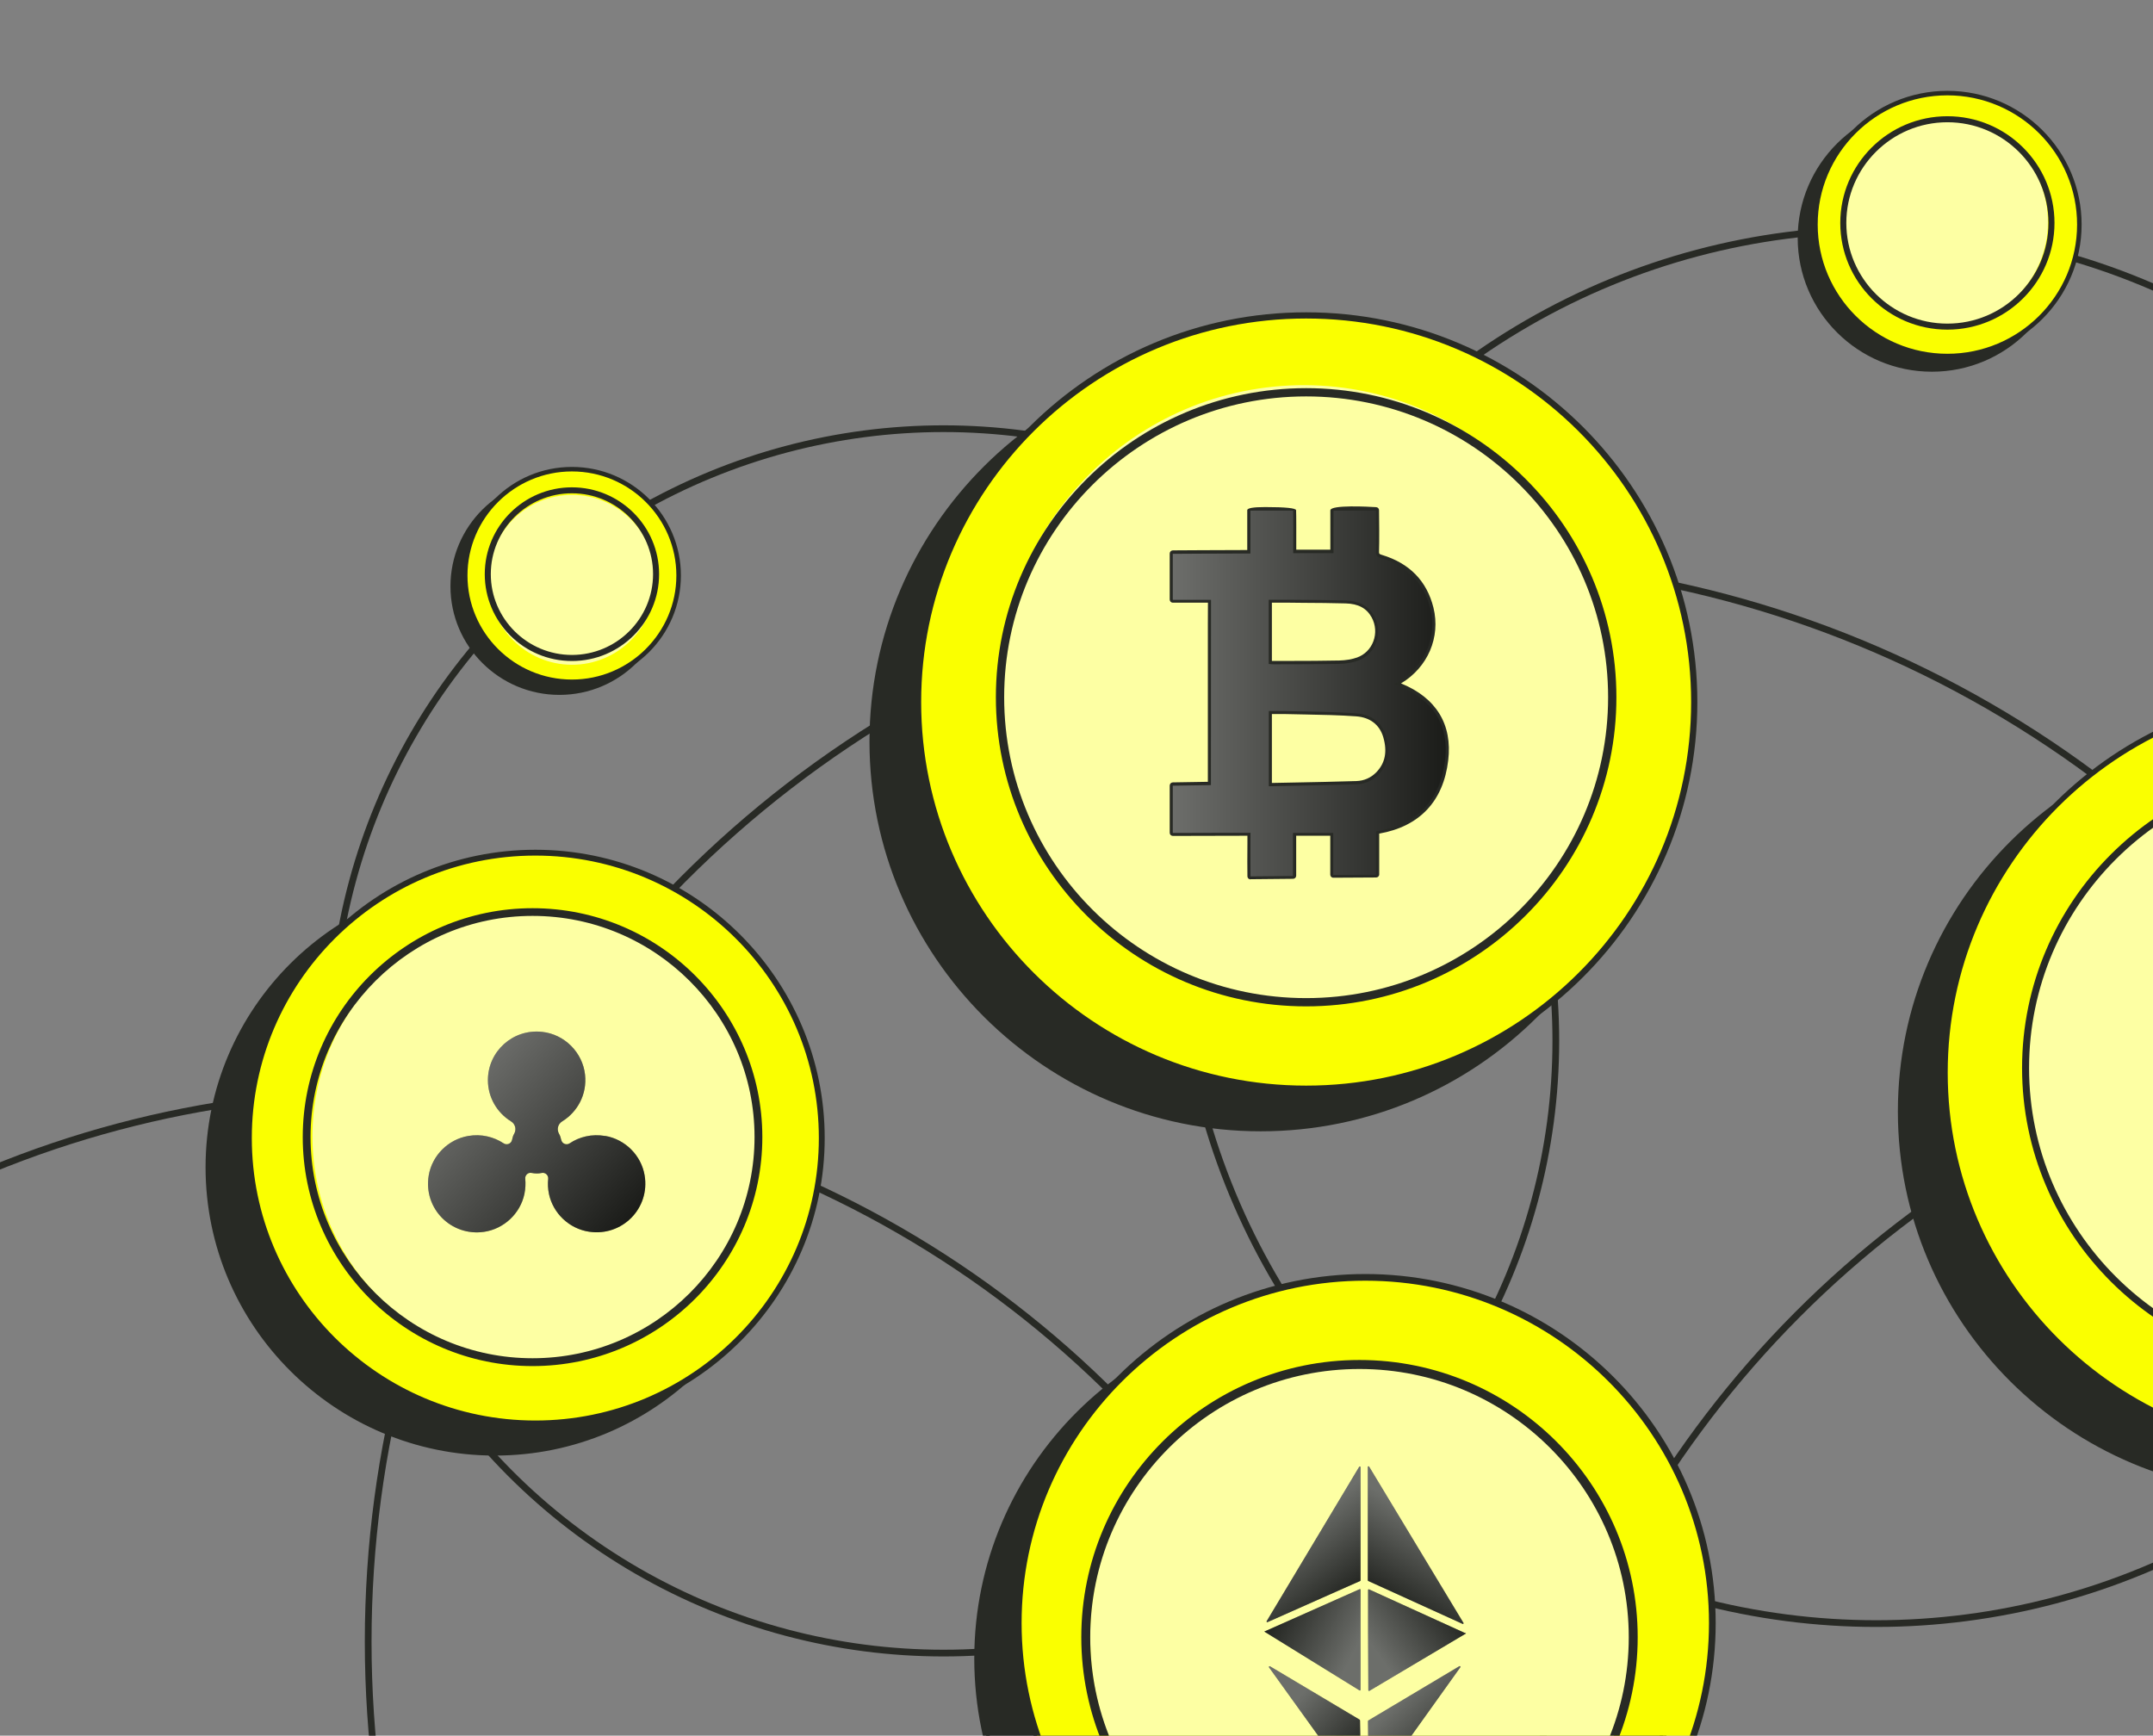 <svg width="100%" height="100%" viewBox="0 0 320 258" fill="none" xmlns="http://www.w3.org/2000/svg">
<rect x="0" y="0" width="320" height="258" fill="#808080" stroke="none"/>
<g clip-path="url(#clip0_204_2468)">
<circle cx="215.306" cy="244.031" r="160.584" stroke="#282A25"/>
<circle cx="278.863" cy="137.737" r="103.602" stroke="#282A25"/>
<circle cx="140.242" cy="154.723" r="91" stroke="#282A25"/>
<circle cx="56.961" cy="315.807" r="153.461" stroke="#282A25"/>
<circle cx="375.842" cy="303.752" r="153.461" stroke="#282A25"/>
<path d="M393.408 180.797C402.058 150.877 384.727 119.635 354.699 111.016C324.67 102.396 293.314 119.664 284.664 149.585C276.013 179.505 293.344 210.747 323.373 219.366C353.402 227.985 384.757 210.717 393.408 180.797Z" fill="#282A25"/>
<path d="M339.059 221.98C307.646 221.98 282.081 196.517 282.081 165.208C282.081 133.898 307.646 108.436 339.059 108.436C370.472 108.436 396.038 133.898 396.038 165.208C396.038 196.517 370.483 221.98 339.059 221.98ZM339.059 109.213C308.073 109.213 282.861 134.333 282.861 165.208C282.861 196.082 308.073 221.202 339.059 221.202C370.046 221.202 395.257 196.082 395.257 165.208C395.257 134.333 370.046 109.213 339.059 109.213Z" fill="#282A25"/>
<path d="M401.097 170.851C407.423 140.358 387.743 110.53 357.141 104.226C326.538 97.923 296.601 117.531 290.274 148.024C283.948 178.516 303.628 208.344 334.231 214.648C364.833 220.951 394.771 201.343 401.097 170.851Z" fill="#FAFF00"/>
<path opacity="0.64" d="M388.216 156.561C387.115 132.288 366.8 113.512 342.841 114.624C318.882 115.736 300.353 136.314 301.454 160.587C302.555 184.86 322.87 203.636 346.828 202.524C370.787 201.412 389.317 180.833 388.216 156.561Z" fill="white"/>
<path d="M345.686 216.216C314.273 216.216 288.708 190.754 288.708 159.444C288.708 128.134 314.273 102.672 345.686 102.672C377.099 102.672 402.665 128.134 402.665 159.444C402.665 190.754 377.11 216.216 345.686 216.216ZM345.686 103.449C314.7 103.449 289.488 128.57 289.488 159.444C289.488 190.318 314.7 215.439 345.686 215.439C376.673 215.439 401.884 190.318 401.884 159.444C401.884 128.57 376.673 103.449 345.686 103.449Z" fill="#282A25"/>
<path d="M345.688 203.734C320.788 203.734 300.54 183.549 300.54 158.75C300.54 133.951 320.799 113.766 345.688 113.766C370.577 113.766 390.836 133.951 390.836 158.75C390.836 183.549 370.577 203.734 345.688 203.734ZM345.688 114.802C321.371 114.802 301.581 134.521 301.581 158.75C301.581 182.979 321.371 202.698 345.688 202.698C370.004 202.698 389.795 182.979 389.795 158.75C389.795 134.521 370.004 114.802 345.688 114.802Z" fill="#282A25"/>
<path d="M196.883 297.931C225.373 297.931 248.469 274.918 248.469 246.531C248.469 218.143 225.373 195.131 196.883 195.131C168.392 195.131 145.296 218.143 145.296 246.531C145.296 274.918 168.392 297.931 196.883 297.931Z" fill="#282A25"/>
<path d="M196.883 298.422C168.161 298.422 144.805 275.15 144.805 246.532C144.805 217.915 168.161 194.643 196.883 194.643C225.604 194.643 248.961 217.915 248.961 246.532C248.961 275.15 225.604 298.422 196.883 298.422ZM196.883 195.635C168.719 195.635 145.801 218.471 145.801 246.532C145.801 274.594 168.719 297.43 196.883 297.43C225.046 297.43 247.965 274.594 247.965 246.532C247.965 218.471 225.046 195.635 196.883 195.635Z" fill="#282A25"/>
<path d="M253.109 253.204C259.712 225.589 242.597 197.87 214.882 191.291C187.167 184.712 159.347 201.765 152.744 229.38C146.142 256.995 163.256 284.714 190.971 291.293C218.686 297.871 246.506 280.818 253.109 253.204Z" fill="#FAFF00"/>
<path opacity="0.64" d="M242.513 241.461C241.492 218.957 222.657 201.55 200.445 202.581C178.232 203.612 161.053 222.691 162.074 245.194C163.094 267.698 181.929 285.106 204.141 284.075C226.354 283.044 243.533 263.965 242.513 241.461Z" fill="white"/>
<path d="M202.923 293.156C174.202 293.156 150.845 269.884 150.845 241.267C150.845 212.649 174.202 189.377 202.923 189.377C231.644 189.377 255.001 212.649 255.001 241.267C255.001 269.884 231.644 293.156 202.923 293.156ZM202.923 190.369C174.759 190.369 151.841 213.205 151.841 241.267C151.841 269.328 174.759 292.164 202.923 292.164C231.086 292.164 254.005 269.328 254.005 241.267C254.005 213.205 231.086 190.369 202.923 190.369Z" fill="#282A25"/>
<path d="M202.061 284.555C179.262 284.555 160.712 266.072 160.712 243.356C160.712 220.639 179.262 202.156 202.061 202.156C224.86 202.156 243.41 220.639 243.41 243.356C243.41 266.072 224.86 284.555 202.061 284.555ZM202.061 203.493C179.992 203.493 162.04 221.38 162.04 243.369C162.04 265.358 179.992 283.245 202.061 283.245C224.13 283.245 242.082 265.358 242.082 243.369C242.082 221.38 224.13 203.493 202.061 203.493Z" fill="#282A25"/>
<path d="M202.022 218.021L188.266 240.976C188.212 241.068 188.305 241.174 188.398 241.121L202.155 235.009C202.155 235.009 202.221 234.956 202.221 234.916V218.087C202.221 217.981 202.075 217.942 202.022 218.034V218.021Z" fill="#282A25"/>
<path d="M217.517 241.24L203.495 218.007C203.442 217.914 203.296 217.954 203.296 218.06V234.915C203.296 234.915 203.322 234.995 203.362 235.008L217.384 241.385C217.477 241.425 217.57 241.319 217.517 241.24Z" fill="#282A25"/>
<path d="M188.052 242.458L187.906 242.524L202.061 251.269C202.127 251.309 202.22 251.269 202.22 251.177V236.319C202.22 236.24 202.141 236.187 202.074 236.226L188.052 242.458Z" fill="#282A25"/>
<path d="M202.327 266.576L202.141 255.714C202.141 255.714 202.114 255.648 202.088 255.621L188.756 247.683C188.663 247.63 188.544 247.749 188.61 247.842L202.128 266.642C202.194 266.722 202.327 266.682 202.327 266.576Z" fill="#282A25"/>
<path d="M216.906 247.669L203.375 255.74C203.375 255.74 203.322 255.793 203.322 255.832L203.428 266.549C203.428 266.655 203.561 266.695 203.628 266.615L217.052 247.828C217.119 247.735 217.012 247.616 216.906 247.669Z" fill="#282A25"/>
<path d="M217.729 242.735L203.481 236.252C203.415 236.226 203.335 236.266 203.335 236.345V242.59L203.375 251.242C203.375 251.322 203.468 251.375 203.534 251.335L217.901 242.801L217.742 242.722L217.729 242.735Z" fill="#282A25"/>
<g style="mix-blend-mode:overlay" opacity="0.32">
<path d="M202.022 218.021L188.266 240.976C188.212 241.068 188.305 241.174 188.398 241.121L202.155 235.009C202.155 235.009 202.221 234.956 202.221 234.916V218.087C202.221 217.981 202.075 217.942 202.022 218.034V218.021Z" fill="url(#paint0_linear_204_2468)"/>
<path d="M217.517 241.24L203.495 218.007C203.442 217.914 203.296 217.954 203.296 218.06V234.915C203.296 234.915 203.322 234.995 203.362 235.008L217.384 241.385C217.477 241.425 217.57 241.319 217.517 241.24Z" fill="url(#paint1_linear_204_2468)"/>
<path d="M188.052 242.458L187.906 242.524L202.061 251.269C202.127 251.309 202.22 251.269 202.22 251.177V236.319C202.22 236.24 202.141 236.187 202.074 236.226L188.052 242.458Z" fill="url(#paint2_linear_204_2468)"/>
<path d="M202.327 266.576L202.141 255.714C202.141 255.714 202.114 255.648 202.088 255.621L188.756 247.683C188.663 247.63 188.544 247.749 188.61 247.842L202.128 266.642C202.194 266.722 202.327 266.682 202.327 266.576Z" fill="url(#paint3_linear_204_2468)"/>
<path d="M216.906 247.669L203.375 255.74C203.375 255.74 203.322 255.793 203.322 255.832L203.428 266.549C203.428 266.655 203.561 266.695 203.628 266.615L217.052 247.828C217.119 247.735 217.012 247.616 216.906 247.669Z" fill="url(#paint4_linear_204_2468)"/>
<path d="M217.729 242.735L203.481 236.252C203.415 236.226 203.335 236.266 203.335 236.345V242.59L203.375 251.242C203.375 251.322 203.468 251.375 203.534 251.335L217.901 242.801L217.742 242.722L217.729 242.735Z" fill="url(#paint5_linear_204_2468)"/>
</g>
<path d="M244.283 119.562C249.459 88.238 228.17 58.665 196.733 53.507C165.295 48.35 135.614 69.561 130.438 100.885C125.262 132.209 146.55 161.783 177.988 166.94C209.425 172.098 239.107 150.886 244.283 119.562Z" fill="#282A25"/>
<path d="M187.376 168.164C155.315 168.164 129.231 142.175 129.231 110.23C129.231 78.284 155.315 52.295 187.376 52.295C219.438 52.295 245.521 78.284 245.521 110.23C245.521 142.175 219.438 168.164 187.376 168.164ZM187.376 53.216C155.82 53.216 130.156 78.787 130.156 110.23C130.156 141.672 155.82 167.243 187.376 167.243C218.933 167.243 244.597 141.672 244.597 110.23C244.597 78.787 218.933 53.216 187.376 53.216Z" fill="#282A25"/>
<path d="M251.22 112.755C255.868 81.349 234.085 52.135 202.566 47.503C171.046 42.871 141.725 64.575 137.077 95.981C132.428 127.386 154.211 156.601 185.731 161.233C217.25 165.865 246.571 144.16 251.22 112.755Z" fill="#FAFF00"/>
<path opacity="0.64" d="M239.066 101.097C237.916 75.75 216.702 56.143 191.683 57.304C166.664 58.466 147.314 79.955 148.464 105.302C149.614 130.649 170.828 150.256 195.847 149.095C220.866 147.934 240.216 126.444 239.066 101.097Z" fill="white"/>
<path d="M194.132 162.293C162.071 162.293 135.987 136.304 135.987 104.358C135.987 72.413 162.071 46.424 194.132 46.424C226.194 46.424 252.277 72.413 252.277 104.358C252.277 136.304 226.194 162.293 194.132 162.293ZM194.132 47.345C162.576 47.345 136.912 72.916 136.912 104.358C136.912 135.801 162.576 161.372 194.132 161.372C225.689 161.372 251.353 135.801 251.353 104.358C251.353 72.916 225.689 47.345 194.132 47.345Z" fill="#282A25"/>
<path d="M194.131 149.592C168.701 149.592 148.017 128.982 148.017 103.645C148.017 78.307 168.701 57.697 194.131 57.697C219.561 57.697 240.245 78.307 240.245 103.645C240.245 128.982 219.561 149.592 194.131 149.592ZM194.131 58.925C169.379 58.925 149.249 78.982 149.249 103.645C149.249 128.307 169.379 148.364 194.131 148.364C218.883 148.364 239.012 128.307 239.012 103.645C239.012 78.982 218.883 58.925 194.131 58.925Z" fill="#282A25"/>
<path d="M198.162 130.041C198.162 128.776 198.162 125.104 198.162 123.814H192.171C192.171 125.19 192.196 128.899 192.171 130.213L185.86 130.274C185.835 128.96 185.86 125.239 185.86 123.789C184.861 123.789 183.949 123.789 183.025 123.789C181.04 123.789 174.31 123.814 174.31 123.814V116.789L179.98 116.703C179.98 116.703 179.98 99.716 179.992 92.654C179.992 92.433 179.992 89.166 179.992 89.166H174.31V82.325C174.31 82.325 182.075 82.276 184.911 82.276C185.206 82.276 185.49 82.276 185.847 82.276C185.847 80.888 185.847 77.191 185.847 75.901C185.847 75.877 192.196 75.901 192.196 75.901C192.245 77.142 192.208 80.888 192.208 82.227H198.199C198.199 80.888 198.186 77.191 198.199 75.901H204.51C204.535 77.179 204.559 80.679 204.51 81.944C204.485 82.546 204.658 82.779 205.262 82.964C209.071 84.118 211.647 86.599 212.596 90.468C213.693 94.914 211.61 99.274 207.555 101.473C207.444 101.534 207.345 101.596 207.148 101.706C212.596 103.598 215.456 107.282 214.778 113.018C214.075 118.987 210.624 122.623 204.522 123.568C204.522 124.944 204.522 128.678 204.522 130.029L198.162 130.066V130.041ZM188.584 116.875C192.985 116.776 197.299 116.715 201.626 116.58C202.858 116.543 203.98 116.064 204.855 115.18C206.47 113.534 206.642 111.544 206.038 109.468C205.41 107.319 203.733 106.201 201.638 106.042C198.125 105.784 194.587 105.784 191.074 105.698C190.26 105.673 189.434 105.698 188.584 105.698V116.887V116.875ZM188.584 98.697C188.855 98.722 189.077 98.746 189.299 98.746C192.553 98.734 195.807 98.746 199.049 98.685C199.986 98.66 200.96 98.525 201.835 98.206C204.51 97.248 205.644 94.067 204.263 91.586C203.339 89.903 201.786 89.314 199.998 89.264C197.126 89.178 194.242 89.178 191.37 89.154C190.458 89.154 189.533 89.154 188.572 89.154V98.697H188.584Z" fill="#282A25"/>
<path d="M185.86 130.716C185.613 130.716 185.404 130.52 185.404 130.262C185.379 129.291 185.391 127.019 185.404 125.312V124.231H184.874L174.322 124.256C174.199 124.256 174.088 124.207 173.989 124.121C173.903 124.035 173.854 123.912 173.854 123.789V116.764C173.854 116.518 174.051 116.309 174.31 116.297L179.524 116.211V92.617C179.536 92.445 179.536 90.492 179.536 89.583H174.31C174.051 89.583 173.854 89.374 173.854 89.117V82.275C173.854 82.018 174.063 81.821 174.31 81.809C174.31 81.809 182.075 81.76 184.911 81.76H185.379V80.74C185.379 79.058 185.379 76.798 185.379 75.84C185.379 75.528 186.262 75.373 188.029 75.373C191.103 75.373 192.639 75.533 192.639 75.852C192.676 76.785 192.664 79.131 192.664 80.838V81.71H197.73V80.691C197.73 79.033 197.73 76.785 197.73 75.84C197.829 75.017 203.413 75.311 204.535 75.385C204.769 75.397 204.966 75.594 204.966 75.84C204.991 77.105 205.015 80.63 204.966 81.919C204.954 82.3 204.978 82.362 205.398 82.484C209.502 83.725 212.066 86.365 213.052 90.32C214.137 94.73 212.214 99.2 208.233 101.583C213.459 103.72 215.888 107.663 215.247 113.03C214.532 119.097 210.994 122.855 204.991 123.912V124.98C204.991 126.675 204.991 128.984 204.991 129.979C204.991 130.237 204.781 130.434 204.535 130.434L198.174 130.47C197.915 130.47 197.718 130.262 197.718 130.016C197.718 129.083 197.718 126.835 197.718 125.201V124.231H192.652V125.275C192.652 126.958 192.664 129.205 192.652 130.176C192.652 130.421 192.442 130.63 192.196 130.63L185.884 130.691L185.86 130.716ZM184.861 123.31H185.847C186.106 123.31 186.303 123.519 186.303 123.777V125.324C186.303 126.798 186.303 128.689 186.303 129.795L191.703 129.746C191.703 128.64 191.703 126.761 191.703 125.312V123.801C191.703 123.543 191.912 123.334 192.159 123.334H198.149C198.408 123.334 198.606 123.543 198.606 123.801V125.226C198.606 126.626 198.606 128.481 198.606 129.574L204.042 129.537C204.042 128.407 204.042 126.466 204.042 124.993V123.531C204.042 123.298 204.202 123.113 204.436 123.077C210.304 122.168 213.619 118.753 214.31 112.932C214.926 107.663 212.461 104.015 206.988 102.111C206.815 102.05 206.692 101.902 206.679 101.718C206.667 101.534 206.753 101.362 206.901 101.276L207.32 101.03C211.228 98.918 213.163 94.705 212.128 90.541C211.228 86.918 208.874 84.511 205.102 83.369C204.3 83.123 203.992 82.693 204.017 81.895C204.054 80.752 204.042 77.817 204.017 76.319C202.858 76.319 199.764 76.319 198.618 76.319C198.618 77.375 198.618 79.254 198.618 80.703V82.177C198.618 82.435 198.408 82.644 198.162 82.644H192.171C191.912 82.644 191.715 82.435 191.715 82.177V80.838C191.715 79.365 191.74 77.4 191.715 76.306C190.556 76.306 187.425 76.306 186.279 76.306C186.279 77.412 186.279 79.303 186.279 80.752V82.226C186.279 82.484 186.069 82.693 185.823 82.693H184.898C182.482 82.693 176.467 82.742 174.766 82.742V88.662H179.992C180.251 88.662 180.448 88.871 180.448 89.129C180.448 89.129 180.448 92.396 180.448 92.617V116.665C180.436 116.923 180.226 117.12 179.98 117.132L174.766 117.218V123.334L184.861 123.31ZM188.584 117.316C188.461 117.316 188.35 117.267 188.263 117.181C188.177 117.095 188.128 116.972 188.128 116.85V105.661C188.128 105.403 188.337 105.194 188.584 105.194H189.385C189.964 105.194 190.532 105.194 191.086 105.194C192.06 105.218 193.034 105.243 194.02 105.255C196.535 105.304 199.136 105.354 201.687 105.538C204.103 105.722 205.854 107.085 206.495 109.296C207.222 111.765 206.778 113.84 205.188 115.449C204.239 116.42 203.006 116.948 201.638 116.997C198.507 117.095 195.388 117.157 192.233 117.218L188.596 117.292L188.584 117.316ZM189.04 106.127V116.383L192.208 116.321C195.364 116.26 198.482 116.199 201.601 116.1C202.735 116.063 203.733 115.621 204.522 114.835C205.878 113.46 206.223 111.74 205.595 109.579C205.052 107.736 203.647 106.643 201.601 106.483C199.074 106.299 196.485 106.25 193.983 106.201C193.009 106.176 192.023 106.164 191.049 106.14C190.495 106.127 189.94 106.14 189.373 106.14H189.028L189.04 106.127ZM189.287 99.176C189.126 99.176 188.966 99.163 188.793 99.151L188.535 99.126C188.288 99.114 188.103 98.905 188.103 98.672V89.129C188.103 88.871 188.313 88.662 188.559 88.662H189.471C190.112 88.662 190.741 88.662 191.357 88.662L193.65 88.687C195.77 88.699 197.891 88.724 199.998 88.773C202.217 88.834 203.733 89.669 204.646 91.327C205.385 92.666 205.496 94.238 204.954 95.663C204.424 97.038 203.339 98.119 201.971 98.598C201.12 98.905 200.097 99.077 199.037 99.102C196.609 99.151 194.18 99.163 191.752 99.163H189.274L189.287 99.176ZM189.04 98.242C189.126 98.242 189.2 98.242 189.299 98.242H191.777C194.205 98.242 196.621 98.23 199.049 98.181C200.011 98.156 200.935 98.009 201.687 97.739C202.809 97.346 203.696 96.461 204.116 95.344C204.559 94.177 204.473 92.875 203.869 91.769C203.117 90.406 201.884 89.743 199.998 89.694C197.891 89.632 195.783 89.62 193.663 89.608L191.37 89.583C190.753 89.583 190.125 89.583 189.496 89.583H189.04V98.242Z" fill="#282A25"/>
<path style="mix-blend-mode:overlay" opacity="0.32" d="M198.162 130.041C198.162 128.776 198.162 125.104 198.162 123.814H192.171C192.171 125.19 192.196 128.899 192.171 130.213L185.86 130.274C185.835 128.96 185.86 125.239 185.86 123.789C184.861 123.789 183.949 123.789 183.025 123.789C181.04 123.789 174.31 123.814 174.31 123.814V116.789L179.98 116.703C179.98 116.703 179.98 99.716 179.992 92.654C179.992 92.433 179.992 89.166 179.992 89.166H174.31V82.325C174.31 82.325 182.075 82.276 184.911 82.276C185.206 82.276 185.49 82.276 185.847 82.276C185.847 80.888 185.847 77.191 185.847 75.901C185.847 75.877 192.196 75.901 192.196 75.901C192.245 77.142 192.208 80.888 192.208 82.227H198.199C198.199 80.888 198.186 77.191 198.199 75.901H204.51C204.535 77.179 204.559 80.679 204.51 81.944C204.485 82.546 204.658 82.779 205.262 82.964C209.071 84.118 211.647 86.599 212.596 90.468C213.693 94.914 211.61 99.274 207.555 101.473C207.444 101.534 207.345 101.596 207.148 101.706C212.596 103.598 215.456 107.282 214.778 113.018C214.075 118.987 210.624 122.623 204.522 123.568C204.522 124.944 204.522 128.678 204.522 130.029L198.162 130.066V130.041ZM188.584 116.875C192.985 116.776 197.299 116.715 201.626 116.58C202.858 116.543 203.98 116.064 204.855 115.18C206.47 113.534 206.642 111.544 206.038 109.468C205.41 107.319 203.733 106.201 201.638 106.042C198.125 105.784 194.587 105.784 191.074 105.698C190.26 105.673 189.434 105.698 188.584 105.698V116.887V116.875ZM188.584 98.697C188.855 98.722 189.077 98.746 189.299 98.746C192.553 98.734 195.807 98.746 199.049 98.685C199.986 98.66 200.96 98.525 201.835 98.206C204.51 97.248 205.644 94.067 204.263 91.586C203.339 89.903 201.786 89.314 199.998 89.264C197.126 89.178 194.242 89.178 191.37 89.154C190.458 89.154 189.533 89.154 188.572 89.154V98.697H188.584Z" fill="url(#paint6_linear_204_2468)"/>
<path d="M115.572 180.395C119.384 157.274 103.663 135.451 80.458 131.652C57.253 127.854 35.35 143.518 31.538 166.639C27.725 189.76 43.446 211.583 66.652 215.382C89.857 219.181 111.759 203.517 115.572 180.395Z" fill="#282A25"/>
<path d="M73.562 216.363C49.849 216.363 30.553 197.136 30.553 173.51C30.553 149.883 49.849 130.656 73.562 130.656C97.274 130.656 116.571 149.883 116.571 173.51C116.571 197.136 97.274 216.363 73.562 216.363ZM73.562 131.522C50.325 131.522 31.422 150.357 31.422 173.51C31.422 196.663 50.325 215.497 73.562 215.497C96.799 215.497 115.701 196.663 115.701 173.51C115.701 150.357 96.799 131.522 73.562 131.522Z" fill="#282A25"/>
<path d="M120.588 180.573C126.904 158.003 113.661 134.604 91.008 128.311C68.356 122.018 44.873 135.213 38.556 157.783C32.24 180.354 45.483 203.752 68.136 210.045C90.788 216.339 114.272 203.143 120.588 180.573Z" fill="#FAFF00"/>
<path opacity="0.64" d="M112.703 167.379C111.863 148.852 96.356 134.52 78.068 135.369C59.781 136.218 45.637 151.925 46.477 170.453C47.318 188.98 62.824 203.312 81.112 202.463C99.4 201.614 113.543 185.907 112.703 167.379Z" fill="white"/>
<path d="M79.566 212.019C55.853 212.019 36.557 192.792 36.557 169.166C36.557 145.539 55.853 126.312 79.566 126.312C103.278 126.312 122.575 145.539 122.575 169.166C122.575 192.792 103.278 212.019 79.566 212.019ZM79.566 127.179C56.328 127.179 37.426 146.013 37.426 169.166C37.426 192.319 56.328 211.153 79.566 211.153C102.803 211.153 121.705 192.319 121.705 169.166C121.705 146.013 102.803 127.179 79.566 127.179Z" fill="#282A25"/>
<path d="M79.152 203.062C60.319 203.062 44.997 187.796 44.997 169.031C44.997 150.266 60.319 135 79.152 135C97.985 135 113.306 150.266 113.306 169.031C113.306 187.796 97.985 203.062 79.152 203.062ZM79.152 136.143C60.956 136.143 46.156 150.89 46.156 169.019C46.156 187.149 60.956 201.896 79.152 201.896C97.347 201.896 112.147 187.149 112.147 169.019C112.147 150.89 97.347 136.143 79.152 136.143Z" fill="#282A25"/>
<path d="M89.936 168.856C87.978 168.521 86.124 168.971 84.663 169.953C84.188 170.265 83.551 170.011 83.423 169.457C83.342 169.11 83.238 168.775 83.11 168.567C82.716 167.909 82.902 167.089 83.562 166.685C85.834 165.288 87.271 162.678 86.958 159.756C86.599 156.442 83.91 153.74 80.584 153.382C76.215 152.897 72.517 156.292 72.517 160.553C72.517 163.151 73.897 165.415 75.948 166.685C76.609 167.089 76.794 167.909 76.4 168.567C76.272 168.775 76.168 169.11 76.099 169.457C75.971 170.011 75.334 170.265 74.859 169.953C73.387 168.983 71.544 168.521 69.585 168.856C66.618 169.364 64.219 171.754 63.721 174.722C62.898 179.63 67.047 183.822 71.95 183.106C74.893 182.679 77.327 180.392 77.941 177.494C78.104 176.708 78.138 175.946 78.069 175.219C78.011 174.688 78.486 174.237 79.019 174.353C79.263 174.399 79.506 174.434 79.772 174.434C80.039 174.434 80.282 174.41 80.526 174.353C81.047 174.249 81.522 174.688 81.476 175.219C81.395 175.946 81.43 176.708 81.592 177.482C82.206 180.381 84.629 182.667 87.584 183.094C92.486 183.81 96.635 179.618 95.812 174.711C95.314 171.743 92.927 169.353 89.948 168.844L89.936 168.856Z" fill="#282A25"/>
<path style="mix-blend-mode:overlay" opacity="0.32" d="M89.936 168.856C87.978 168.521 86.124 168.971 84.663 169.953C84.188 170.265 83.551 170.011 83.423 169.457C83.342 169.11 83.238 168.775 83.11 168.567C82.716 167.909 82.902 167.089 83.562 166.685C85.834 165.288 87.271 162.678 86.958 159.756C86.599 156.442 83.91 153.74 80.584 153.382C76.215 152.897 72.517 156.292 72.517 160.553C72.517 163.151 73.897 165.415 75.948 166.685C76.609 167.089 76.794 167.909 76.4 168.567C76.272 168.775 76.168 169.11 76.099 169.457C75.971 170.011 75.334 170.265 74.859 169.953C73.387 168.983 71.544 168.521 69.585 168.856C66.618 169.364 64.219 171.754 63.721 174.722C62.898 179.63 67.047 183.822 71.95 183.106C74.893 182.679 77.327 180.392 77.941 177.494C78.104 176.708 78.138 175.946 78.069 175.219C78.011 174.688 78.486 174.237 79.019 174.353C79.263 174.399 79.506 174.434 79.772 174.434C80.039 174.434 80.282 174.41 80.526 174.353C81.047 174.249 81.522 174.688 81.476 175.219C81.395 175.946 81.43 176.708 81.592 177.482C82.206 180.381 84.629 182.667 87.584 183.094C92.486 183.81 96.635 179.618 95.812 174.711C95.314 171.743 92.927 169.353 89.948 168.844L89.936 168.856Z" fill="url(#paint7_linear_204_2468)"/>
<path d="M98.595 90.763C100.593 82.263 95.297 73.758 86.766 71.767C78.234 69.777 69.699 75.054 67.701 83.554C65.704 92.055 71 100.559 79.531 102.55C88.062 104.54 96.597 99.263 98.595 90.763Z" fill="#282A25"/>
<path d="M83.148 103.292C74.215 103.292 66.951 96.055 66.951 87.154C66.951 78.253 74.215 71.016 83.148 71.016C92.082 71.016 99.345 78.253 99.345 87.154C99.345 96.055 92.082 103.292 83.148 103.292ZM83.148 71.687C74.592 71.687 67.625 78.629 67.625 87.154C67.625 95.68 74.592 102.622 83.148 102.622C91.705 102.622 98.672 95.68 98.672 87.154C98.672 78.629 91.705 71.687 83.148 71.687Z" fill="#282A25"/>
<path d="M100.446 89.181C102.466 80.686 97.192 72.168 88.666 70.155C80.14 68.142 71.591 73.397 69.571 81.892C67.551 90.387 72.825 98.905 81.35 100.918C89.876 102.931 98.425 97.676 100.446 89.181Z" fill="#FAFF00"/>
<path opacity="0.64" d="M97.469 85.611C97.153 78.646 91.323 73.258 84.448 73.577C77.573 73.896 72.255 79.802 72.572 86.767C72.887 93.732 78.717 99.12 85.592 98.801C92.468 98.482 97.785 92.577 97.469 85.611Z" fill="white"/>
<path d="M85.005 101.683C76.071 101.683 68.808 94.446 68.808 85.545C68.808 76.644 76.071 69.406 85.005 69.406C93.938 69.406 101.202 76.644 101.202 85.545C101.202 94.446 93.938 101.683 85.005 101.683ZM85.005 70.077C76.448 70.077 69.481 77.019 69.481 85.545C69.481 94.07 76.448 101.012 85.005 101.012C93.561 101.012 100.528 94.07 100.528 85.545C100.528 77.019 93.561 70.077 85.005 70.077Z" fill="#282A25"/>
<path d="M85.006 98.257C77.859 98.257 72.05 92.469 72.05 85.348C72.05 78.227 77.859 72.439 85.006 72.439C92.152 72.439 97.961 78.227 97.961 85.348C97.961 92.469 92.152 98.257 85.006 98.257ZM85.006 73.325C78.353 73.325 72.948 78.719 72.948 85.339C72.948 91.959 78.362 97.354 85.006 97.354C91.65 97.354 97.064 91.959 97.064 85.339C97.064 78.719 91.65 73.325 85.006 73.325Z" fill="#282A25"/>
<path d="M306.483 38.525C308.229 27.876 300.98 17.832 290.293 16.092C279.605 14.352 269.525 21.575 267.778 32.224C266.032 42.873 273.28 52.916 283.968 54.657C294.656 56.397 304.736 49.174 306.483 38.525Z" fill="#282A25"/>
<path d="M287.142 55.254C276.144 55.254 267.192 46.335 267.192 35.376C267.192 24.417 276.144 15.498 287.142 15.498C298.141 15.498 307.092 24.417 307.092 35.376C307.092 46.335 298.141 55.254 287.142 55.254ZM287.142 16.169C276.512 16.169 267.866 24.784 267.866 35.376C267.866 45.968 276.512 54.583 287.142 54.583C297.773 54.583 306.419 45.968 306.419 35.376C306.419 24.784 297.773 16.169 287.142 16.169Z" fill="#282A25"/>
<path d="M308.701 36.896C310.656 26.282 303.606 16.1 292.954 14.152C282.302 12.204 272.083 19.229 270.128 29.842C268.173 40.455 275.223 50.638 285.875 52.586C296.526 54.533 306.746 47.509 308.701 36.896Z" fill="#FAFF00"/>
<path opacity="0.64" d="M304.368 32.295C303.982 23.778 296.853 17.19 288.447 17.58C280.04 17.97 273.538 25.191 273.924 33.708C274.311 42.224 281.439 48.813 289.846 48.422C298.252 48.032 304.754 40.812 304.368 32.295Z" fill="white"/>
<path d="M289.44 53.258C278.442 53.258 269.49 44.339 269.49 33.38C269.49 22.421 278.442 13.502 289.44 13.502C300.439 13.502 309.39 22.421 309.39 33.38C309.39 44.339 300.439 53.258 289.44 53.258ZM289.44 14.173C278.81 14.173 270.164 22.788 270.164 33.38C270.164 43.972 278.81 52.587 289.44 52.587C300.071 52.587 308.717 43.972 308.717 33.38C308.717 22.788 300.071 14.173 289.44 14.173Z" fill="#282A25"/>
<path d="M289.439 48.999C280.658 48.999 273.521 41.888 273.521 33.138C273.521 24.389 280.658 17.277 289.439 17.277C298.22 17.277 305.358 24.389 305.358 33.138C305.358 41.888 298.22 48.999 289.439 48.999ZM289.439 18.172C281.161 18.172 274.418 24.881 274.418 33.138C274.418 41.395 281.152 48.105 289.439 48.105C297.726 48.105 304.46 41.395 304.46 33.138C304.46 24.881 297.726 18.172 289.439 18.172Z" fill="#282A25"/>
</g>
<defs>
<linearGradient id="paint0_linear_204_2468" x1="193.072" y1="226.7" x2="201.452" y2="237.843" gradientUnits="userSpaceOnUse">
<stop stop-color="white"/>
<stop offset="1"/>
</linearGradient>
<linearGradient id="paint1_linear_204_2468" x1="212.458" y1="226.355" x2="205.048" y2="238.472" gradientUnits="userSpaceOnUse">
<stop stop-color="white"/>
<stop offset="1"/>
</linearGradient>
<linearGradient id="paint2_linear_204_2468" x1="202.114" y1="243.754" x2="189.319" y2="237.354" gradientUnits="userSpaceOnUse">
<stop stop-color="white"/>
<stop offset="1"/>
</linearGradient>
<linearGradient id="paint3_linear_204_2468" x1="192.753" y1="252.631" x2="202.878" y2="261.876" gradientUnits="userSpaceOnUse">
<stop stop-color="white"/>
<stop offset="1"/>
</linearGradient>
<linearGradient id="paint4_linear_204_2468" x1="206.947" y1="253.716" x2="216.405" y2="263.646" gradientUnits="userSpaceOnUse">
<stop stop-color="white"/>
<stop offset="1"/>
</linearGradient>
<linearGradient id="paint5_linear_204_2468" x1="203.773" y1="244.415" x2="215.602" y2="235.947" gradientUnits="userSpaceOnUse">
<stop stop-color="white"/>
<stop offset="1"/>
</linearGradient>
<linearGradient id="paint6_linear_204_2468" x1="174.297" y1="103.057" x2="214.889" y2="103.057" gradientUnits="userSpaceOnUse">
<stop stop-color="white"/>
<stop offset="1"/>
</linearGradient>
<linearGradient id="paint7_linear_204_2468" x1="67.858" y1="161.523" x2="91.689" y2="183.226" gradientUnits="userSpaceOnUse">
<stop stop-color="white"/>
<stop offset="1"/>
</linearGradient>
<clipPath id="clip0_204_2468">
<rect width="320" height="258" fill="white"/>
</clipPath>
</defs>
</svg>
